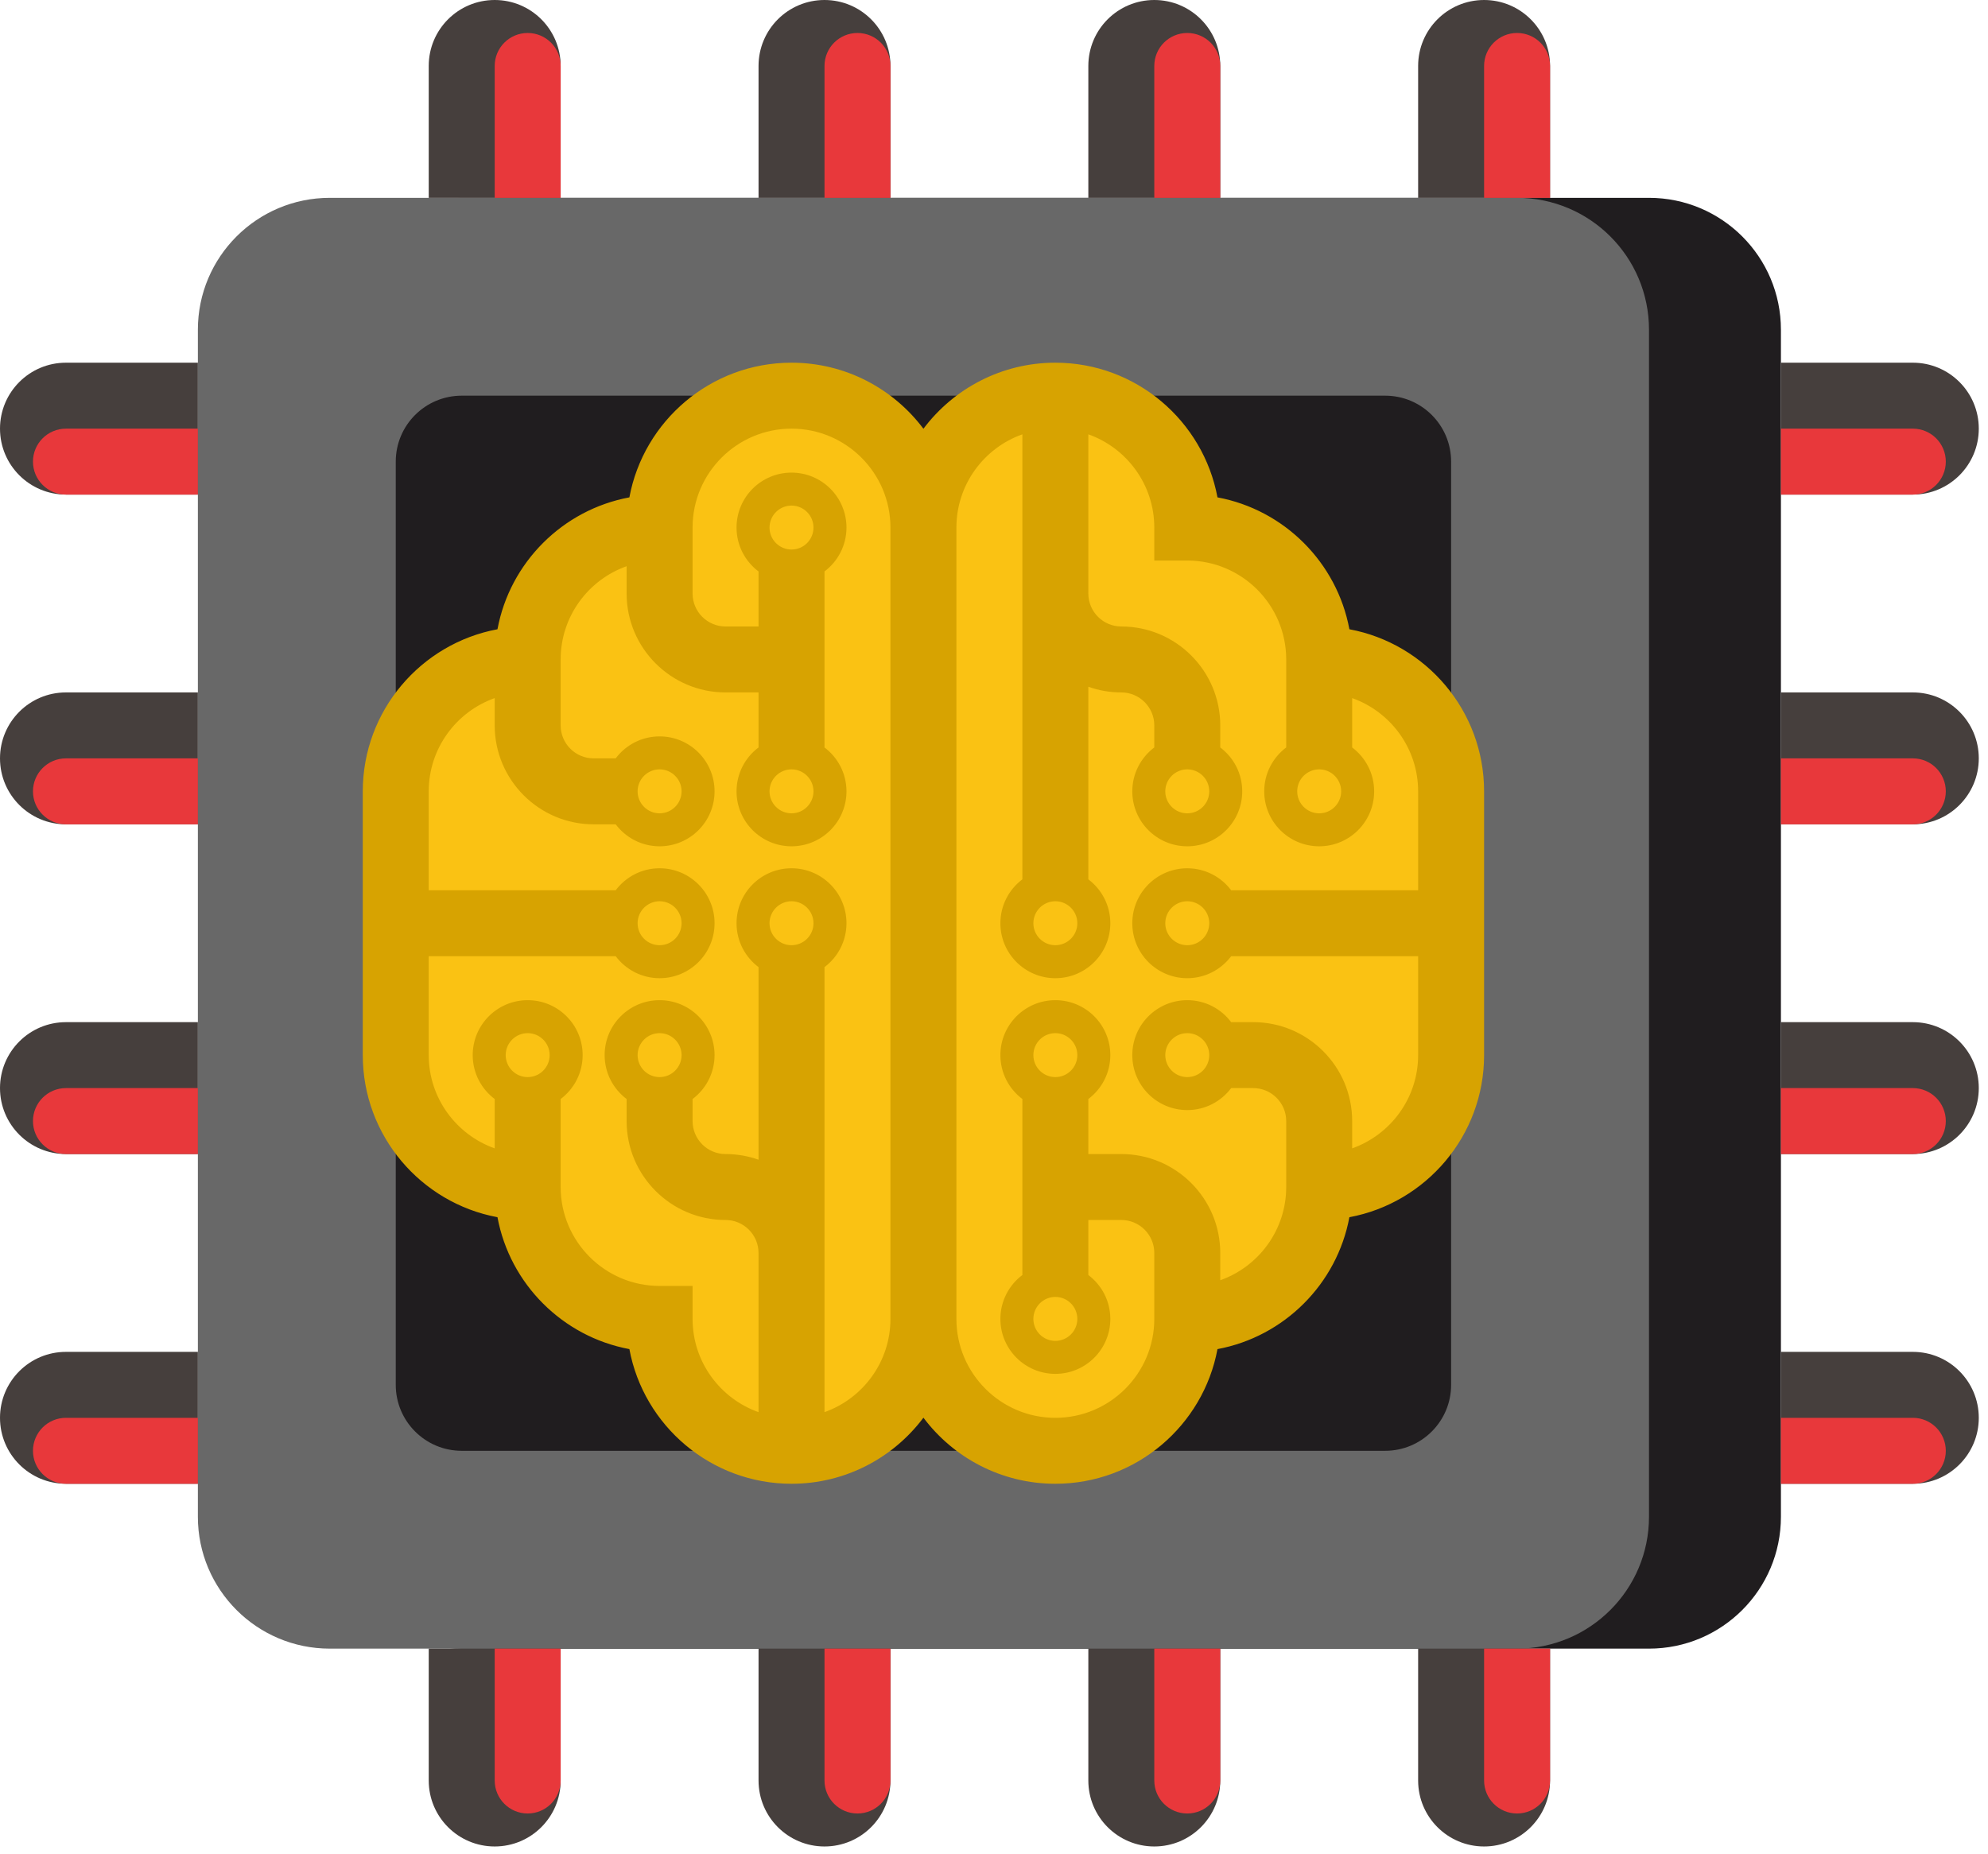 <svg width="164" height="153" viewBox="0 0 164 153" fill="none" xmlns="http://www.w3.org/2000/svg">
<path d="M136.034 136.034H38.09C32.079 136.034 27.207 131.161 27.207 125.151V27.207C27.207 21.196 32.079 16.324 38.09 16.324H136.034C142.044 16.324 146.917 21.196 146.917 27.207V125.151C146.917 131.161 142.044 136.034 136.034 136.034Z" fill="#201D1F"/>
<path d="M125.151 136.034H27.207C21.197 136.034 16.324 131.161 16.324 125.151V27.207C16.324 21.196 21.197 16.324 27.207 16.324H125.151C131.161 16.324 136.034 21.196 136.034 27.207V125.151C136.034 131.161 131.161 136.034 125.151 136.034Z" fill="#686868"/>
<path d="M114.269 119.71H38.09C35.084 119.71 32.648 117.273 32.648 114.268V38.089C32.648 35.084 35.084 32.648 38.09 32.648H114.269C117.274 32.648 119.71 35.084 119.71 38.089V114.268C119.71 117.273 117.274 119.71 114.269 119.71Z" fill="#201D1F"/>
<path d="M65.296 32.648C59.286 32.648 54.414 37.52 54.414 43.531C48.404 43.531 43.531 48.403 43.531 54.413C37.521 54.413 32.648 59.286 32.648 65.296V76.179V87.061C32.648 93.072 37.521 97.944 43.531 97.944C43.531 103.954 48.404 108.827 54.414 108.827C54.414 114.837 59.286 119.71 65.296 119.71C71.307 119.71 76.179 114.837 76.179 108.827V43.531C76.179 37.52 71.307 32.648 65.296 32.648Z" fill="#FAC213"/>
<path d="M87.061 119.71C93.072 119.71 97.944 114.837 97.944 108.827C103.954 108.827 108.827 103.954 108.827 97.944C114.837 97.944 119.709 93.072 119.709 87.061V76.179V65.296C119.709 59.286 114.837 54.413 108.827 54.413C108.827 48.403 103.954 43.531 97.944 43.531C97.944 37.52 93.072 32.648 87.061 32.648C81.051 32.648 76.178 37.52 76.178 43.531V108.827C76.178 114.837 81.051 119.71 87.061 119.71Z" fill="#FAC213"/>
<path d="M111.318 51.922C110.295 46.415 105.942 42.063 100.436 41.039C99.262 34.724 93.711 29.927 87.061 29.927C82.616 29.927 78.662 32.071 76.178 35.378C73.695 32.071 69.741 29.927 65.296 29.927C58.646 29.927 53.095 34.724 51.921 41.039C46.415 42.063 42.062 46.415 41.039 51.922C34.724 53.096 29.927 58.646 29.927 65.296V87.061C29.927 93.711 34.724 99.262 41.039 100.436C42.062 105.943 46.415 110.295 51.921 111.319C53.095 117.634 58.646 122.43 65.296 122.43C69.741 122.43 73.695 120.287 76.178 116.979C78.662 120.287 82.616 122.43 87.061 122.43C93.711 122.43 99.262 117.634 100.436 111.319C105.942 110.295 110.295 105.943 111.318 100.436C117.633 99.262 122.43 93.711 122.43 87.061V65.296C122.43 58.646 117.633 53.096 111.318 51.922ZM108.827 63.482C109.827 63.482 110.64 64.296 110.64 65.296C110.64 66.296 109.826 67.11 108.827 67.11C107.827 67.11 107.013 66.296 107.013 65.296C107.013 64.296 107.826 63.482 108.827 63.482ZM87.061 74.365C88.061 74.365 88.875 75.179 88.875 76.179C88.875 77.179 88.061 77.992 87.061 77.992C86.061 77.992 85.248 77.179 85.248 76.179C85.248 75.179 86.061 74.365 87.061 74.365ZM43.531 88.875C42.53 88.875 41.717 88.061 41.717 87.061C41.717 86.061 42.531 85.248 43.531 85.248C44.53 85.248 45.344 86.062 45.344 87.061C45.344 88.062 44.531 88.875 43.531 88.875ZM65.296 77.992C64.296 77.992 63.482 77.179 63.482 76.179C63.482 75.179 64.296 74.365 65.296 74.365C66.296 74.365 67.109 75.179 67.109 76.179C67.109 77.179 66.296 77.992 65.296 77.992ZM68.016 116.521V79.8C69.116 78.973 69.83 77.66 69.83 76.179C69.83 73.674 67.8 71.644 65.296 71.644C62.791 71.644 60.761 73.674 60.761 76.179C60.761 77.661 61.476 78.973 62.575 79.8V95.691C61.724 95.389 60.808 95.224 59.855 95.224C58.354 95.224 57.134 94.003 57.134 92.503V90.683C58.233 89.855 58.947 88.543 58.947 87.061C58.947 84.557 56.917 82.527 54.413 82.527C51.909 82.527 49.879 84.557 49.879 87.061C49.879 88.543 50.593 89.856 51.693 90.683V92.503C51.693 97.004 55.354 100.665 59.855 100.665C61.355 100.665 62.575 101.885 62.575 103.385V116.521C59.409 115.398 57.134 112.374 57.134 108.827V106.106H54.413C49.913 106.106 46.251 102.445 46.251 97.944V90.683C47.351 89.855 48.065 88.543 48.065 87.061C48.065 84.557 46.035 82.527 43.531 82.527C41.026 82.527 38.996 84.557 38.996 87.061C38.996 88.543 39.71 89.856 40.81 90.683V94.755C37.643 93.632 35.368 90.608 35.368 87.061V78.899H50.792C51.619 79.999 52.931 80.713 54.413 80.713C56.917 80.713 58.947 78.683 58.947 76.178C58.947 73.674 56.917 71.644 54.413 71.644C52.931 71.644 51.619 72.358 50.792 73.458H35.368V65.296C35.368 61.749 37.643 58.725 40.81 57.602V59.855C40.81 64.355 44.471 68.017 48.972 68.017H50.792C51.619 69.116 52.931 69.83 54.413 69.83C56.917 69.83 58.947 67.8 58.947 65.296C58.947 62.792 56.917 60.762 54.413 60.762C52.931 60.762 51.619 61.476 50.792 62.575H48.972C47.472 62.575 46.251 61.355 46.251 59.855V54.413C46.251 50.867 48.526 47.843 51.693 46.719V48.972C51.693 53.473 55.354 57.134 59.855 57.134H62.575V61.675C61.476 62.502 60.761 63.814 60.761 65.296C60.761 67.8 62.791 69.83 65.296 69.83C67.8 69.83 69.83 67.8 69.83 65.296C69.83 63.814 69.116 62.502 68.016 61.675V47.152C69.116 46.325 69.83 45.013 69.83 43.531C69.83 41.027 67.8 38.997 65.296 38.997C62.791 38.997 60.761 41.027 60.761 43.531C60.761 45.013 61.476 46.325 62.575 47.152V51.693H59.855C58.354 51.693 57.134 50.472 57.134 48.972V43.531C57.134 39.03 60.795 35.369 65.296 35.369C69.796 35.369 73.458 39.03 73.458 43.531V108.827C73.458 112.374 71.183 115.398 68.016 116.521ZM52.599 87.061C52.599 86.061 53.413 85.248 54.413 85.248C55.413 85.248 56.227 86.062 56.227 87.061C56.227 88.062 55.413 88.875 54.413 88.875C53.413 88.875 52.599 88.062 52.599 87.061ZM54.413 74.365C55.413 74.365 56.227 75.179 56.227 76.179C56.227 77.179 55.413 77.992 54.413 77.992C53.413 77.992 52.599 77.179 52.599 76.179C52.599 75.179 53.413 74.365 54.413 74.365ZM54.413 63.482C55.413 63.482 56.227 64.296 56.227 65.296C56.227 66.296 55.413 67.11 54.413 67.11C53.413 67.11 52.599 66.296 52.599 65.296C52.599 64.296 53.413 63.482 54.413 63.482ZM65.296 45.344C64.296 45.344 63.482 44.531 63.482 43.531C63.482 42.531 64.296 41.717 65.296 41.717C66.296 41.717 67.109 42.531 67.109 43.531C67.109 44.531 66.296 45.344 65.296 45.344ZM65.296 63.482C66.296 63.482 67.109 64.296 67.109 65.296C67.109 66.296 66.296 67.11 65.296 67.11C64.296 67.11 63.482 66.296 63.482 65.296C63.482 64.296 64.296 63.482 65.296 63.482ZM111.547 94.755V92.503C111.547 88.002 107.886 84.341 103.385 84.341H101.565C100.738 83.241 99.426 82.527 97.944 82.527C95.439 82.527 93.409 84.557 93.409 87.061C93.409 89.566 95.439 91.596 97.944 91.596C99.426 91.596 100.738 90.882 101.565 89.782H103.385C104.885 89.782 106.106 91.003 106.106 92.503V97.944C106.106 101.491 103.831 104.515 100.665 105.638V103.385C100.665 98.885 97.003 95.224 92.502 95.224H89.782V90.683C90.881 89.855 91.596 88.543 91.596 87.061C91.596 84.557 89.566 82.527 87.061 82.527C84.557 82.527 82.527 84.557 82.527 87.061C82.527 88.543 83.241 89.856 84.341 90.683V105.205C83.241 106.033 82.527 107.345 82.527 108.827C82.527 111.331 84.557 113.361 87.061 113.361C89.566 113.361 91.596 111.331 91.596 108.827C91.596 107.345 90.881 106.033 89.782 105.205V100.665H92.502C94.003 100.665 95.223 101.885 95.223 103.385V108.827C95.223 113.327 91.561 116.989 87.061 116.989C82.561 116.989 78.899 113.327 78.899 108.827V43.531C78.899 39.984 81.174 36.96 84.341 35.837V72.557C83.241 73.385 82.527 74.697 82.527 76.178C82.527 78.683 84.557 80.713 87.061 80.713C89.566 80.713 91.596 78.683 91.596 76.178C91.596 74.696 90.881 73.384 89.782 72.557V56.666C90.633 56.968 91.549 57.134 92.502 57.134C94.003 57.134 95.223 58.354 95.223 59.854V61.675C94.124 62.502 93.409 63.814 93.409 65.296C93.409 67.8 95.439 69.83 97.944 69.83C100.448 69.83 102.478 67.8 102.478 65.296C102.478 63.814 101.764 62.502 100.665 61.675V59.855C100.665 55.354 97.003 51.693 92.502 51.693C91.002 51.693 89.782 50.472 89.782 48.972V35.837C92.948 36.96 95.223 39.984 95.223 43.531V46.251H97.944C102.444 46.251 106.106 49.913 106.106 54.413V61.675C105.006 62.502 104.292 63.814 104.292 65.296C104.292 67.8 106.322 69.83 108.827 69.83C111.331 69.83 113.361 67.8 113.361 65.296C113.361 63.814 112.647 62.502 111.547 61.675V57.602C114.714 58.725 116.989 61.75 116.989 65.296V73.458H101.565C100.738 72.359 99.426 71.645 97.944 71.645C95.439 71.645 93.409 73.675 93.409 76.179C93.409 78.683 95.439 80.713 97.944 80.713C99.426 80.713 100.738 79.999 101.565 78.9H116.989V87.062C116.989 90.608 114.714 93.632 111.547 94.755ZM97.944 88.875C96.944 88.875 96.13 88.061 96.13 87.061C96.13 86.061 96.944 85.248 97.944 85.248C98.944 85.248 99.758 86.062 99.758 87.061C99.758 88.062 98.944 88.875 97.944 88.875ZM87.061 107.013C88.061 107.013 88.875 107.827 88.875 108.827C88.875 109.827 88.061 110.64 87.061 110.64C86.061 110.64 85.248 109.827 85.248 108.827C85.248 107.827 86.061 107.013 87.061 107.013ZM87.061 88.875C86.061 88.875 85.248 88.061 85.248 87.061C85.248 86.061 86.061 85.248 87.061 85.248C88.061 85.248 88.875 86.062 88.875 87.061C88.875 88.062 88.061 88.875 87.061 88.875ZM99.758 65.296C99.758 66.296 98.944 67.11 97.944 67.11C96.944 67.11 96.13 66.296 96.13 65.296C96.13 64.296 96.944 63.482 97.944 63.482C98.944 63.482 99.758 64.296 99.758 65.296ZM97.944 77.992C96.944 77.992 96.13 77.179 96.13 76.179C96.13 75.179 96.944 74.365 97.944 74.365C98.944 74.365 99.758 75.179 99.758 76.179C99.758 77.179 98.944 77.992 97.944 77.992Z" fill="#D7A301"/>
<path d="M40.81 0C37.804 0 35.368 2.436 35.368 5.441V16.324H46.251V5.441C46.251 2.436 43.815 0 40.81 0Z" fill="#463F3D"/>
<path d="M43.531 2.721C45.033 2.721 46.251 3.939 46.251 5.441V16.324H40.81V5.441C40.81 3.939 42.028 2.721 43.531 2.721Z" fill="#E8383B"/>
<path d="M68.017 0C65.012 0 62.576 2.436 62.576 5.441V16.324H73.458V5.441C73.458 2.436 71.022 0 68.017 0Z" fill="#463F3D"/>
<path d="M70.738 2.721C72.24 2.721 73.458 3.939 73.458 5.441V16.324H68.017V5.441C68.017 3.939 69.235 2.721 70.738 2.721Z" fill="#E8383B"/>
<path d="M95.223 0C92.218 0 89.782 2.436 89.782 5.441V16.324H100.665V5.441C100.665 2.436 98.228 0 95.223 0Z" fill="#463F3D"/>
<path d="M97.944 2.721C99.446 2.721 100.665 3.939 100.665 5.441V16.324H95.223V5.441C95.223 3.939 96.441 2.721 97.944 2.721Z" fill="#E8383B"/>
<path d="M122.43 0C119.425 0 116.989 2.436 116.989 5.441V16.324H127.871V5.441C127.871 2.436 125.435 0 122.43 0Z" fill="#463F3D"/>
<path d="M125.151 2.721C126.653 2.721 127.872 3.939 127.872 5.441V16.324H122.43V5.441C122.43 3.939 123.648 2.721 125.151 2.721Z" fill="#E8383B"/>
<path d="M40.81 152.358C37.804 152.358 35.368 149.922 35.368 146.916V136.034H46.251V146.916C46.251 149.922 43.815 152.358 40.81 152.358Z" fill="#463F3D"/>
<path d="M43.531 149.637C45.033 149.637 46.251 148.419 46.251 146.916V136.033H40.81V146.916C40.81 148.419 42.028 149.637 43.531 149.637Z" fill="#E8383B"/>
<path d="M68.017 152.358C65.012 152.358 62.576 149.922 62.576 146.916V136.034H73.458V146.916C73.458 149.922 71.022 152.358 68.017 152.358Z" fill="#463F3D"/>
<path d="M70.738 149.637C72.24 149.637 73.458 148.419 73.458 146.916V136.033H68.017V146.916C68.017 148.419 69.235 149.637 70.738 149.637Z" fill="#E8383B"/>
<path d="M95.223 152.358C92.218 152.358 89.782 149.922 89.782 146.916V136.034H100.665V146.916C100.665 149.922 98.228 152.358 95.223 152.358Z" fill="#463F3D"/>
<path d="M97.944 149.637C99.446 149.637 100.665 148.419 100.665 146.916V136.033H95.223V146.916C95.223 148.419 96.441 149.637 97.944 149.637Z" fill="#E8383B"/>
<path d="M122.43 152.358C119.425 152.358 116.989 149.922 116.989 146.916V136.034H127.871V146.916C127.871 149.922 125.435 152.358 122.43 152.358Z" fill="#463F3D"/>
<path d="M125.151 149.637C126.653 149.637 127.872 148.419 127.872 146.916V136.033H122.43V146.916C122.43 148.419 123.648 149.637 125.151 149.637Z" fill="#E8383B"/>
<path d="M0 35.369C0 32.363 2.436 29.927 5.441 29.927H16.324V40.81H5.441C2.436 40.81 0 38.374 0 35.369Z" fill="#463F3D"/>
<path d="M2.72 38.089C2.72 39.592 3.938 40.81 5.441 40.81H16.323V35.369H5.441C3.938 35.369 2.72 36.587 2.72 38.089Z" fill="#E8383B"/>
<path d="M0 62.575C0 59.57 2.436 57.134 5.441 57.134H16.324V68.017H5.441C2.436 68.017 0 65.581 0 62.575Z" fill="#463F3D"/>
<path d="M2.72 65.296C2.72 66.799 3.938 68.017 5.441 68.017H16.323V62.575H5.441C3.938 62.575 2.72 63.794 2.72 65.296Z" fill="#E8383B"/>
<path d="M0 89.782C0 86.777 2.436 84.341 5.441 84.341H16.324V95.224H5.441C2.436 95.224 0 92.787 0 89.782Z" fill="#463F3D"/>
<path d="M2.72 92.503C2.72 94.005 3.938 95.223 5.441 95.223H16.323V89.782H5.441C3.938 89.782 2.72 91 2.72 92.503Z" fill="#E8383B"/>
<path d="M0 116.989C0 113.983 2.436 111.547 5.441 111.547H16.324V122.43H5.441C2.436 122.43 0 119.994 0 116.989Z" fill="#463F3D"/>
<path d="M2.72 119.71C2.72 121.212 3.938 122.43 5.441 122.43H16.323V116.989H5.441C3.938 116.989 2.72 118.207 2.72 119.71Z" fill="#E8383B"/>
<path d="M163.24 35.369C163.24 32.363 160.804 29.927 157.799 29.927H146.916V40.81H157.799C160.804 40.81 163.24 38.374 163.24 35.369Z" fill="#463F3D"/>
<path d="M160.519 38.089C160.519 39.592 159.301 40.81 157.799 40.81H146.916V35.369H157.799C159.301 35.369 160.519 36.587 160.519 38.089Z" fill="#E8383B"/>
<path d="M163.24 62.575C163.24 59.57 160.804 57.134 157.799 57.134H146.916V68.017H157.799C160.804 68.017 163.24 65.581 163.24 62.575Z" fill="#463F3D"/>
<path d="M160.519 65.296C160.519 66.799 159.301 68.017 157.799 68.017H146.916V62.575H157.799C159.301 62.575 160.519 63.794 160.519 65.296Z" fill="#E8383B"/>
<path d="M163.24 89.782C163.24 86.777 160.804 84.341 157.799 84.341H146.916V95.224H157.799C160.804 95.224 163.24 92.787 163.24 89.782Z" fill="#463F3D"/>
<path d="M160.519 92.503C160.519 94.005 159.301 95.223 157.799 95.223H146.916V89.782H157.799C159.301 89.782 160.519 91 160.519 92.503Z" fill="#E8383B"/>
<path d="M163.24 116.989C163.24 113.983 160.804 111.547 157.799 111.547H146.916V122.43H157.799C160.804 122.43 163.24 119.994 163.24 116.989Z" fill="#463F3D"/>
<path d="M160.519 119.71C160.519 121.212 159.301 122.43 157.799 122.43H146.916V116.989H157.799C159.301 116.989 160.519 118.207 160.519 119.71Z" fill="#E8383B"/>
</svg>
